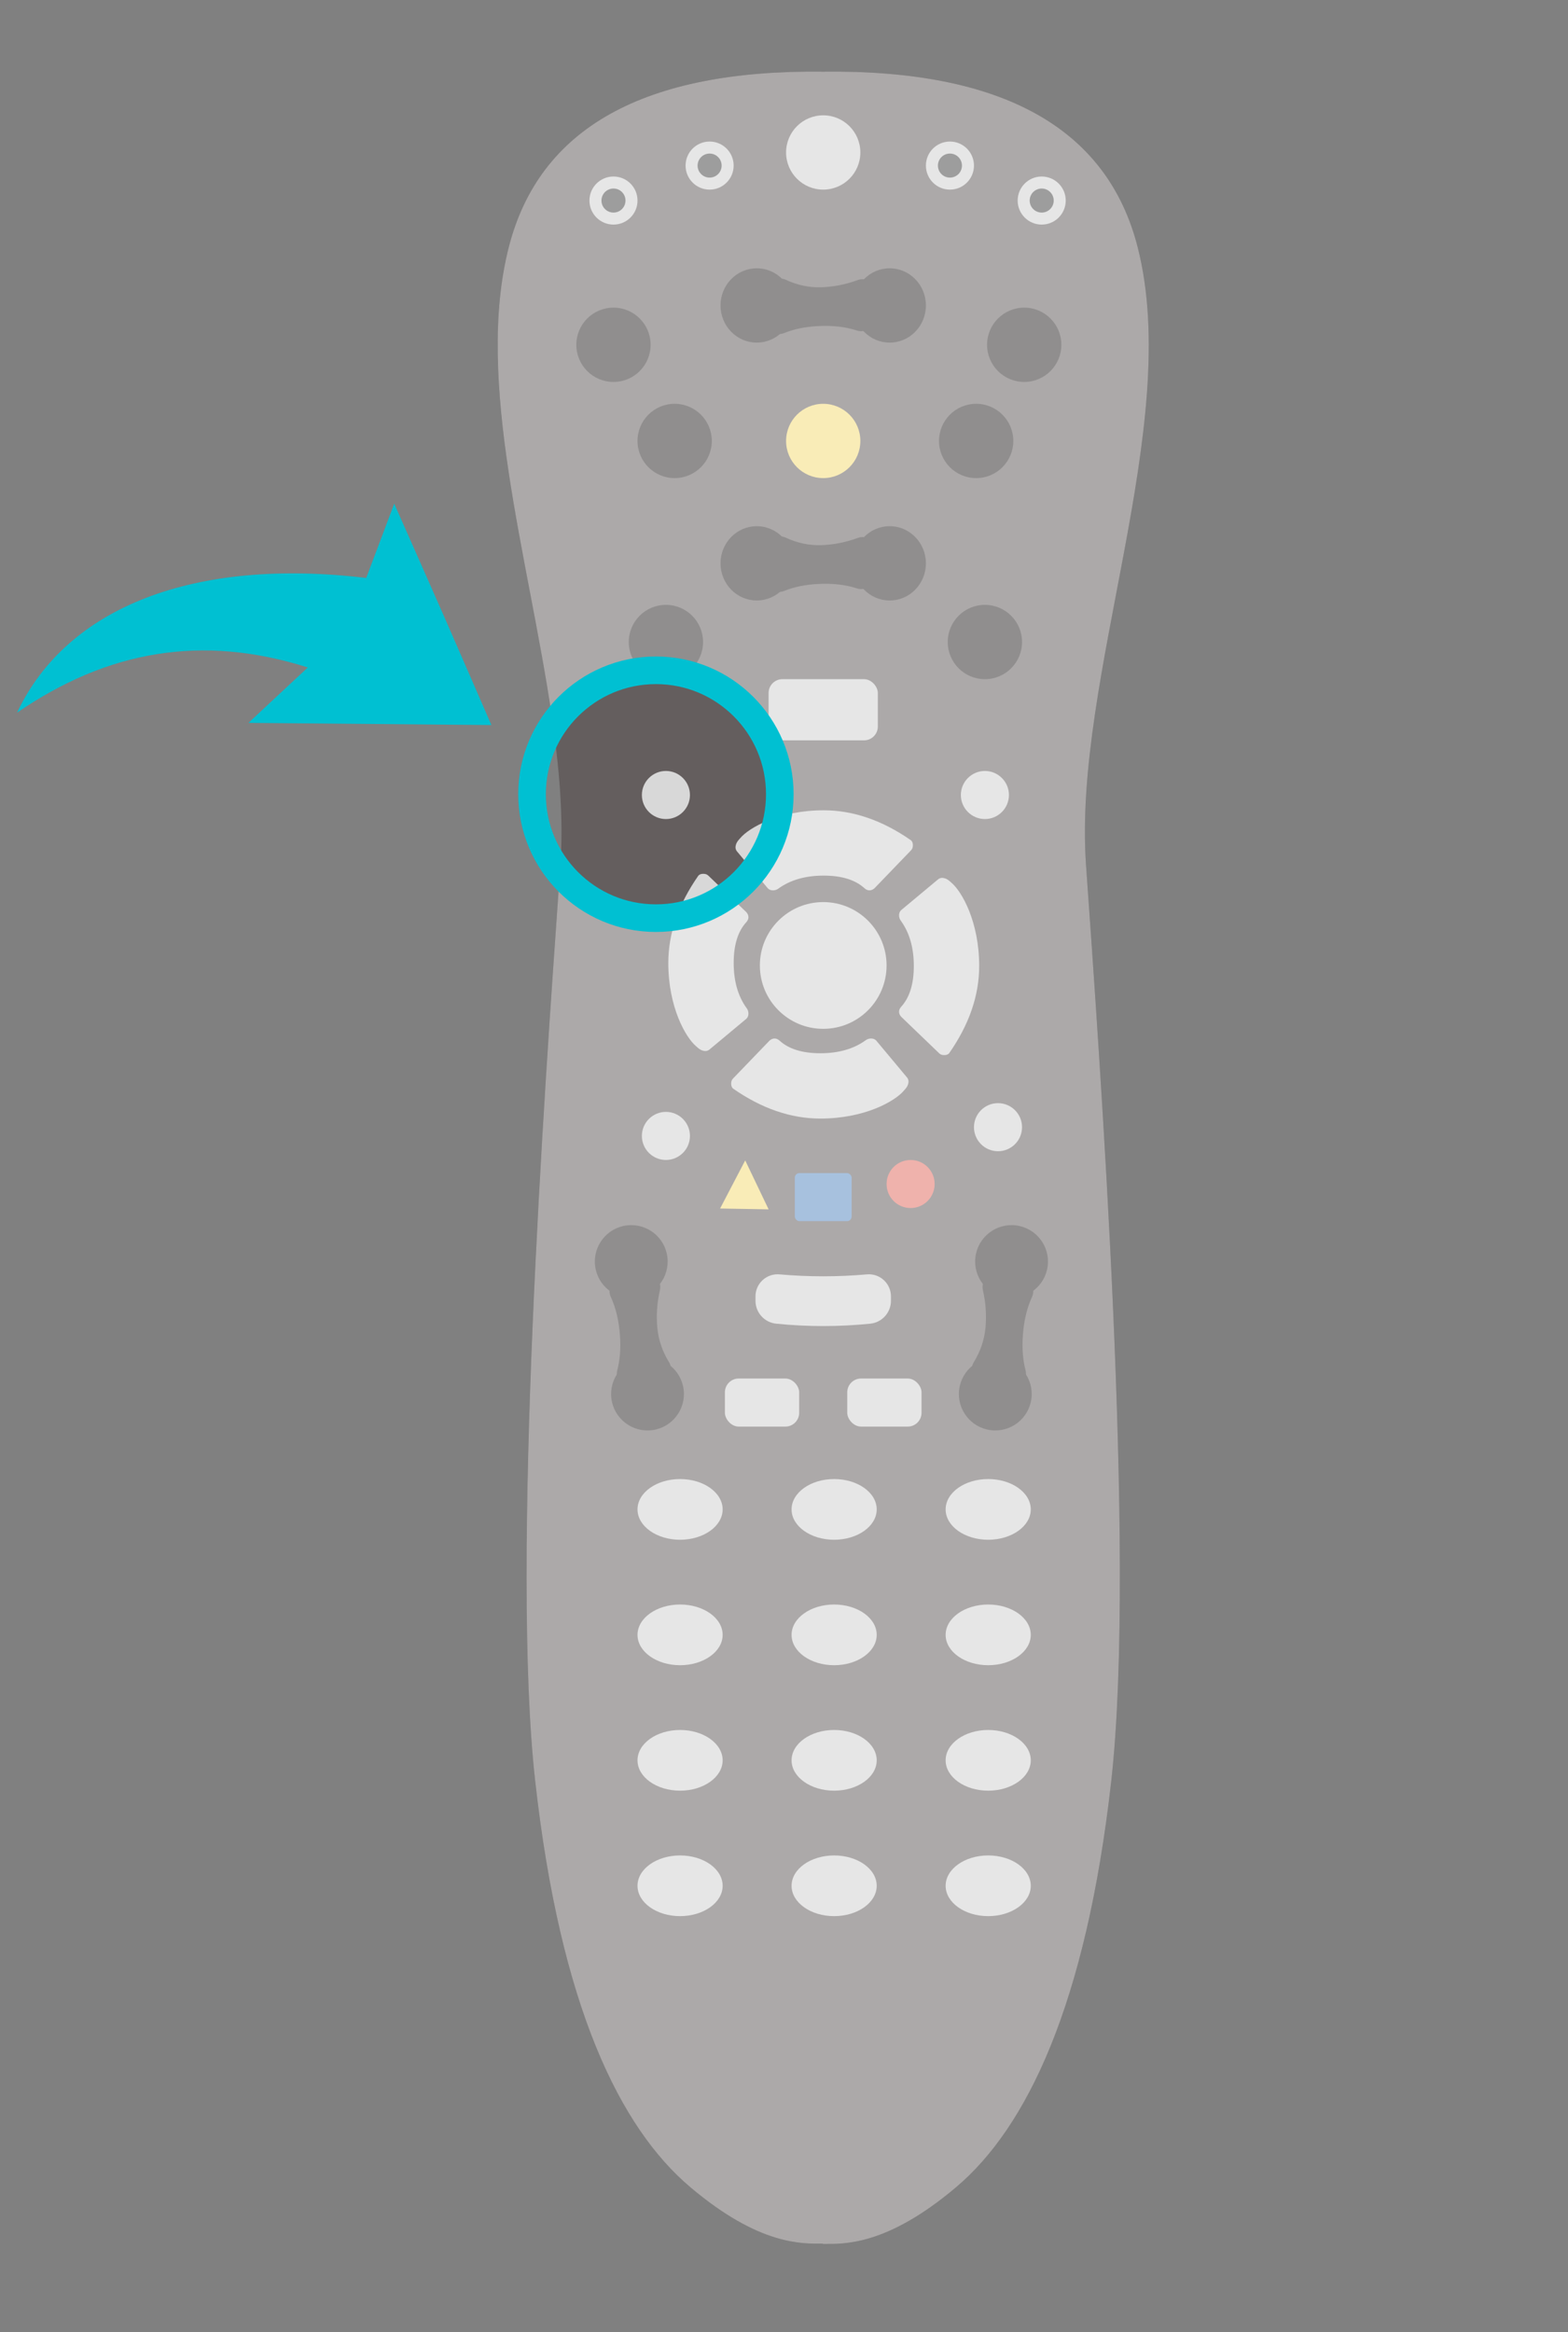 <?xml version="1.0" encoding="UTF-8"?>
<svg width="341px" height="507px" viewBox="0 0 341 507" version="1.1" xmlns="http://www.w3.org/2000/svg" xmlns:xlink="http://www.w3.org/1999/xlink">
    <rect x="0" y="0" width="341" height="507" fill="#808080" stroke="none"/>
    <!-- Generator: Sketch 53 (72520) - https://sketchapp.com -->
    <title>balao copy 9</title>
    <desc>Created with Sketch.</desc>
    <g id="Page-1" stroke="none" stroke-width="1" fill="none" fill-rule="evenodd">
        <g id="Group-6" transform="translate(108.204, 15)">
            <g id="Group">
                <g id="Group-27-Copy" transform="translate(0.029, 0.569)">
                    <path d="M70.692,472.221 C66.255,472.229 56.93,472.685 41.85,459.914 C26.651,447.042 13.643,420.797 8.147,371.57 C2.651,322.344 10.779,213.317 13.643,172.458 C16.508,131.599 -7.51,76.952 2.421,38.132 C9.042,12.253 31.834,-0.454 70.797,0.012 C109.758,-0.453 132.549,12.253 139.17,38.132 C149.102,76.952 125.083,131.599 127.948,172.458 C130.813,213.317 138.94,322.591 133.444,371.57 C127.948,420.549 114.941,447.042 99.742,459.914 C84.542,472.786 75.189,472.286 70.794,472.286 C70.76,472.286 70.726,472.264 70.692,472.221 Z" id="Combined-Shape" fill="#645E5E"></path>
                    <g id="Group-32" transform="translate(19.956, 22.807)">
                        <circle id="Oval" fill="#D8D8D8" cx="5.227" cy="5.227" r="5.227"></circle>
                        <circle id="Oval-Copy" fill="#464646" cx="5.227" cy="5.227" r="2.613"></circle>
                    </g>
                    <g id="Group-32-Copy-2" transform="translate(40.862, 15.204)">
                        <circle id="Oval" fill="#D8D8D8" cx="5.227" cy="5.227" r="5.227"></circle>
                        <circle id="Oval-Copy" fill="#464646" cx="5.227" cy="5.227" r="2.613"></circle>
                    </g>
                    <g id="Group-32-Copy-5" transform="translate(62.718, 9.503)" fill="#D8D8D8">
                        <circle id="Oval" cx="8.077" cy="8.077" r="8.077"></circle>
                    </g>
                    <g id="Group-32-Copy-25" transform="translate(31.359, 152.045)" fill="#D8D8D8">
                        <circle id="Oval" cx="5.227" cy="5.227" r="5.227"></circle>
                    </g>
                    <g id="Group-32-Copy-26" transform="translate(100.73, 152.045)" fill="#D8D8D8">
                        <circle id="Oval" cx="5.227" cy="5.227" r="5.227"></circle>
                    </g>
                    <g id="Group-32-Copy-27" transform="translate(103.58, 224.266)" fill="#D8D8D8">
                        <circle id="Oval" cx="5.227" cy="5.227" r="5.227"></circle>
                    </g>
                    <circle id="Oval" fill="#EB7065" cx="89.801" cy="241.846" r="5.227"></circle>
                    <polygon id="Triangle" fill="#FFE47B" transform="translate(53.738, 241.988) rotate(1) translate(-53.738, -241.988) " points="53.738 236.711 59.014 247.266 48.461 247.266"></polygon>
                    <g id="Group-32-Copy-28" transform="translate(31.359, 226.166)" fill="#D8D8D8">
                        <circle id="Oval" cx="5.227" cy="5.227" r="5.227"></circle>
                    </g>
                    <circle id="Oval" fill="#FFE47B" cx="70.796" cy="80.299" r="8.077"></circle>
                    <circle id="Oval" fill="#2C2828" cx="36.586" cy="124.011" r="8.077"></circle>
                    <circle id="Oval-Copy-2" fill="#2C2828" cx="105.956" cy="124.011" r="8.077"></circle>
                    <circle id="Oval-Copy-3" fill="#2C2828" cx="114.509" cy="59.392" r="8.077"></circle>
                    <g id="Group-23" transform="translate(48.464, 42.763)" fill="#2C2828">
                        <ellipse id="Oval-Copy-13" cx="36.781" cy="8.077" rx="7.882" ry="8.077"></ellipse>
                        <ellipse id="Oval-Copy-14" cx="7.882" cy="8.077" rx="7.882" ry="8.077"></ellipse>
                        <path d="M14.219,2.508 C16.702,3.665 19.258,4.204 21.889,4.125 C24.547,4.046 27.202,3.521 29.854,2.552 L29.854,2.552 C31.41,1.983 33.132,2.783 33.701,4.339 C33.841,4.722 33.902,5.129 33.879,5.536 L33.585,10.838 C33.493,12.492 32.077,13.759 30.423,13.667 C30.162,13.652 29.904,13.604 29.656,13.522 C27.177,12.711 24.339,12.391 21.143,12.565 C18.387,12.714 15.959,13.216 13.858,14.069 L13.858,14.069 C12.323,14.693 10.573,13.954 9.949,12.419 C9.79,12.026 9.715,11.603 9.731,11.18 L9.954,5.117 C10.015,3.461 11.406,2.168 13.062,2.229 C13.463,2.244 13.856,2.339 14.219,2.508 Z" id="Rectangle-Copy-45"></path>
                    </g>
                    <g id="Group-23-Copy" transform="translate(48.464, 98.829)" fill="#2C2828">
                        <ellipse id="Oval-Copy-13" cx="36.781" cy="8.077" rx="7.882" ry="8.077"></ellipse>
                        <ellipse id="Oval-Copy-14" cx="7.882" cy="8.077" rx="7.882" ry="8.077"></ellipse>
                        <path d="M14.219,2.508 C16.702,3.665 19.258,4.204 21.889,4.125 C24.547,4.046 27.202,3.521 29.854,2.552 L29.854,2.552 C31.41,1.983 33.132,2.783 33.701,4.339 C33.841,4.722 33.902,5.129 33.879,5.536 L33.585,10.838 C33.493,12.492 32.077,13.759 30.423,13.667 C30.162,13.652 29.904,13.604 29.656,13.522 C27.177,12.711 24.339,12.391 21.143,12.565 C18.387,12.714 15.959,13.216 13.858,14.069 L13.858,14.069 C12.323,14.693 10.573,13.954 9.949,12.419 C9.79,12.026 9.715,11.603 9.731,11.18 L9.954,5.117 C10.015,3.461 11.406,2.168 13.062,2.229 C13.463,2.244 13.856,2.339 14.219,2.508 Z" id="Rectangle-Copy-45"></path>
                    </g>
                    <g id="Group-23-Copy-2" transform="translate(110.078, 273.042) rotate(-83) translate(-110.078, -273.042) translate(87.578, 265.042)" fill="#2C2828">
                        <ellipse id="Oval-Copy-13" cx="36.937" cy="7.917" rx="7.915" ry="7.917"></ellipse>
                        <ellipse id="Oval-Copy-14" cx="7.915" cy="7.917" rx="7.915" ry="7.917"></ellipse>
                        <path d="M14.241,2.44 C16.746,3.587 19.326,4.121 21.982,4.043 C24.662,3.965 27.339,3.447 30.012,2.489 L30.012,2.489 C31.572,1.931 33.29,2.742 33.848,4.302 C33.984,4.68 34.042,5.082 34.019,5.484 L33.729,10.579 C33.635,12.233 32.218,13.498 30.563,13.404 C30.309,13.389 30.057,13.342 29.815,13.264 C27.318,12.461 24.457,12.144 21.232,12.315 C18.45,12.462 16.001,12.958 13.883,13.802 L13.883,13.802 C12.344,14.416 10.599,13.666 9.985,12.127 C9.83,11.738 9.758,11.321 9.774,10.903 L9.994,5.055 C10.057,3.4 11.45,2.108 13.105,2.17 C13.498,2.185 13.884,2.277 14.241,2.44 Z" id="Rectangle-Copy-45"></path>
                    </g>
                    <g id="Group-23-Copy-3" transform="translate(30.725, 273.042) scale(-1, 1) rotate(-83) translate(-30.725, -273.042) translate(8.225, 265.042)" fill="#2C2828">
                        <ellipse id="Oval-Copy-13" cx="36.937" cy="7.917" rx="7.915" ry="7.917"></ellipse>
                        <ellipse id="Oval-Copy-14" cx="7.915" cy="7.917" rx="7.915" ry="7.917"></ellipse>
                        <path d="M14.241,2.44 C16.746,3.587 19.326,4.121 21.982,4.043 C24.662,3.965 27.339,3.447 30.012,2.489 L30.012,2.489 C31.572,1.931 33.29,2.742 33.848,4.302 C33.984,4.68 34.042,5.082 34.019,5.484 L33.729,10.579 C33.635,12.233 32.218,13.498 30.563,13.404 C30.309,13.389 30.057,13.342 29.815,13.264 C27.318,12.461 24.457,12.144 21.232,12.315 C18.45,12.462 16.001,12.958 13.883,13.802 L13.883,13.802 C12.344,14.416 10.599,13.666 9.985,12.127 C9.83,11.738 9.758,11.321 9.774,10.903 L9.994,5.055 C10.057,3.4 11.45,2.108 13.105,2.17 C13.498,2.185 13.884,2.277 14.241,2.44 Z" id="Rectangle-Copy-45"></path>
                    </g>
                    <circle id="Oval-Copy-4" fill="#2C2828" cx="25.182" cy="59.392" r="8.077"></circle>
                    <circle id="Oval-Copy-5" fill="#2C2828" cx="38.486" cy="80.299" r="8.077"></circle>
                    <circle id="Oval-Copy-6" fill="#2C2828" cx="104.056" cy="80.299" r="8.077"></circle>
                    <g id="Group-32-Copy-6" transform="translate(57.017, 180.553)" fill="#D8D8D8">
                        <circle id="Oval" cx="13.779" cy="13.779" r="13.779"></circle>
                    </g>
                    <g id="Group-37" transform="translate(30.409, 305.99)" fill="#D8D8D8">
                        <g id="Group-32-Copy-7">
                            <ellipse id="Oval" cx="9.258" cy="6.599" rx="9.258" ry="6.599"></ellipse>
                        </g>
                        <g id="Group-32-Copy-8" transform="translate(33.505, 0)">
                            <ellipse id="Oval" cx="9.258" cy="6.599" rx="9.258" ry="6.599"></ellipse>
                        </g>
                        <g id="Group-32-Copy-9" transform="translate(67.009, 0)">
                            <ellipse id="Oval" cx="9.258" cy="6.599" rx="9.258" ry="6.599"></ellipse>
                        </g>
                        <g id="Group-32-Copy-12" transform="translate(0, 27.277)">
                            <ellipse id="Oval" cx="9.258" cy="6.599" rx="9.258" ry="6.599"></ellipse>
                        </g>
                        <g id="Group-32-Copy-11" transform="translate(33.505, 27.277)">
                            <ellipse id="Oval" cx="9.258" cy="6.599" rx="9.258" ry="6.599"></ellipse>
                        </g>
                        <g id="Group-32-Copy-10" transform="translate(67.009, 27.277)">
                            <ellipse id="Oval" cx="9.258" cy="6.599" rx="9.258" ry="6.599"></ellipse>
                        </g>
                        <g id="Group-32-Copy-15" transform="translate(0, 54.553)">
                            <ellipse id="Oval" cx="9.258" cy="6.599" rx="9.258" ry="6.599"></ellipse>
                        </g>
                        <g id="Group-32-Copy-14" transform="translate(33.505, 54.553)">
                            <ellipse id="Oval" cx="9.258" cy="6.599" rx="9.258" ry="6.599"></ellipse>
                        </g>
                        <g id="Group-32-Copy-13" transform="translate(67.009, 54.553)">
                            <ellipse id="Oval" cx="9.258" cy="6.599" rx="9.258" ry="6.599"></ellipse>
                        </g>
                        <g id="Group-32-Copy-18" transform="translate(0, 81.83)">
                            <ellipse id="Oval" cx="9.258" cy="6.599" rx="9.258" ry="6.599"></ellipse>
                        </g>
                        <g id="Group-32-Copy-17" transform="translate(33.505, 81.83)">
                            <ellipse id="Oval" cx="9.258" cy="6.599" rx="9.258" ry="6.599"></ellipse>
                        </g>
                        <g id="Group-32-Copy-16" transform="translate(67.009, 81.83)">
                            <ellipse id="Oval" cx="9.258" cy="6.599" rx="9.258" ry="6.599"></ellipse>
                        </g>
                    </g>
                    <g id="Group-32-Copy-4" transform="translate(118.036, 28.307) scale(-1, 1) translate(-118.036, -28.307) translate(112.536, 22.807)">
                        <circle id="Oval" fill="#D8D8D8" cx="5.227" cy="5.227" r="5.227"></circle>
                        <circle id="Oval-Copy" fill="#464646" cx="5.227" cy="5.227" r="2.613"></circle>
                    </g>
                    <g id="Group-32-Copy-3" transform="translate(98.08, 20.704) scale(-1, 1) translate(-98.08, -20.704) translate(92.58, 15.204)">
                        <circle id="Oval" fill="#D8D8D8" cx="5.227" cy="5.227" r="5.227"></circle>
                        <circle id="Oval-Copy" fill="#464646" cx="5.227" cy="5.227" r="2.613"></circle>
                    </g>
                    <g id="Group-38" transform="translate(37.061, 160.597)" fill="#D8D8D8">
                        <path d="M14.929,8.869 L21.686,16.962 C21.975,17.26 22.35,17.409 22.812,17.409 C23.274,17.409 23.693,17.26 24.07,16.962 C26.656,15.122 29.91,14.202 33.833,14.202 C37.756,14.202 40.72,15.122 42.725,16.962 C43.069,17.26 43.425,17.409 43.795,17.409 C44.165,17.409 44.525,17.26 44.875,16.962 L52.845,8.687 C53.104,8.426 53.233,8.062 53.233,7.598 C53.233,7.133 53.104,6.78 52.845,6.539 C46.597,2.18 40.26,0 33.833,0 C24.192,0 17.617,3.772 15.692,6.048 C15.346,6.458 14.986,6.768 14.763,7.447 C14.586,7.983 14.642,8.457 14.929,8.869 Z" id="Path-8"></path>
                        <path d="M39.942,34.124 L46.692,42.226 C46.981,42.524 47.355,42.674 47.817,42.674 C48.278,42.674 48.697,42.524 49.074,42.226 C51.656,40.384 54.907,39.463 58.826,39.463 C62.744,39.463 65.705,40.384 67.709,42.226 C68.051,42.524 68.408,42.674 68.777,42.674 C69.147,42.674 69.507,42.524 69.856,42.226 L77.817,33.942 C78.076,33.68 78.205,33.317 78.205,32.851 C78.205,32.386 78.076,32.033 77.817,31.791 C71.577,27.427 65.246,25.246 58.826,25.246 C49.195,25.246 42.627,29.022 40.705,31.301 C40.359,31.71 39.999,32.021 39.776,32.7 C39.6,33.237 39.655,33.712 39.942,34.124 Z" id="Path-8-Copy" transform="translate(58.94, 33.96) rotate(-270) translate(-58.94, -33.96) "></path>
                        <path d="M13.981,58.481 L20.739,66.574 C21.027,66.873 21.403,67.022 21.865,67.022 C22.326,67.022 22.746,66.873 23.123,66.574 C25.708,64.735 28.962,63.815 32.885,63.815 C36.808,63.815 39.773,64.735 41.778,66.574 C42.121,66.873 42.478,67.022 42.848,67.022 C43.218,67.022 43.578,66.873 43.928,66.574 L51.898,58.3 C52.156,58.038 52.286,57.675 52.286,57.21 C52.286,56.745 52.156,56.392 51.898,56.151 C45.65,51.792 39.313,49.612 32.885,49.612 C23.245,49.612 16.67,53.384 14.745,55.661 C14.399,56.07 14.038,56.38 13.815,57.059 C13.639,57.595 13.694,58.069 13.981,58.481 Z" id="Path-8-Copy-2" transform="translate(33, 58.317) rotate(-180) translate(-33, -58.317) "></path>
                        <path d="M-10.239,33.238 L-3.488,41.339 C-3.2,41.638 -2.826,41.787 -2.364,41.787 C-1.903,41.787 -1.484,41.638 -1.107,41.339 C1.475,39.498 4.726,38.577 8.645,38.577 C12.564,38.577 15.525,39.498 17.528,41.339 C17.871,41.638 18.227,41.787 18.597,41.787 C18.966,41.787 19.326,41.638 19.675,41.339 L27.637,33.056 C27.895,32.794 28.024,32.43 28.024,31.965 C28.024,31.5 27.895,31.146 27.637,30.905 C21.396,26.541 15.065,24.359 8.645,24.359 C-0.986,24.359 -7.553,28.135 -9.476,30.414 C-9.821,30.824 -10.182,31.134 -10.405,31.814 C-10.581,32.35 -10.526,32.825 -10.239,33.238 Z" id="Path-8-Copy-3" transform="translate(8.759, 33.073) rotate(-90) translate(-8.759, -33.073) "></path>
                    </g>
                    <rect id="Rectangle" fill="#D8D8D8" x="58.917" y="132.089" width="23.757" height="13.304" rx="3"></rect>
                    <rect id="Rectangle-Copy-44" fill="#5B8FC9" x="64.619" y="239.47" width="12.354" height="10.453" rx="1"></rect>
                    <path d="M61.295,261.491 C64.462,261.77 67.629,261.91 70.796,261.91 C73.963,261.91 77.129,261.77 80.296,261.491 L80.296,261.491 C82.94,261.257 85.273,263.211 85.506,265.855 C85.519,265.996 85.525,266.137 85.525,266.278 L85.525,267.236 C85.525,269.802 83.583,271.952 81.03,272.211 C77.619,272.557 74.207,272.73 70.796,272.73 C67.384,272.73 63.973,272.557 60.562,272.211 L60.562,272.211 C58.009,271.952 56.066,269.802 56.066,267.236 L56.066,266.278 C56.066,263.624 58.218,261.472 60.872,261.472 C61.014,261.472 61.155,261.478 61.295,261.491 Z" id="Rectangle-Copy-41" fill="#D8D8D8"></path>
                    <rect id="Rectangle-Copy-42" fill="#D8D8D8" x="49.414" y="284.133" width="16.155" height="10.453" rx="3"></rect>
                    <rect id="Rectangle-Copy-43" fill="#D8D8D8" x="76.022" y="284.133" width="16.155" height="10.453" rx="3"></rect>
                </g>
            </g>
            <path d="M13.377,177.232 C18.557,182.836 25.971,186.345 34.205,186.345 C49.866,186.345 62.562,173.649 62.562,157.987 C62.562,142.326 49.866,129.63 34.205,129.63 C25.086,129.63 16.972,133.934 11.785,140.622 C6.732,106.1 -5.024,67.918 2.451,38.702 C9.072,12.822 31.864,0.115 70.826,0.582 C109.788,0.116 132.579,12.823 139.2,38.702 C149.131,77.521 125.113,132.168 127.977,173.027 C130.842,213.886 138.969,323.16 133.473,372.139 C127.977,421.119 114.97,447.611 99.771,460.483 C84.572,473.356 75.218,472.855 70.824,472.855 C70.789,472.855 70.755,472.833 70.722,472.79 C66.284,472.798 56.959,473.254 41.879,460.483 C26.68,447.611 13.673,421.366 8.177,372.139 C2.86,324.516 10.293,220.924 13.377,177.232 Z" id="Combined-Shape" fill="#F5F5F5" opacity="0.5"></path>
            <circle id="Oval-Copy-7" stroke="#00C0D2" stroke-width="6" cx="34.442" cy="157.673" r="26.942"></circle>
        </g>
        <path d="M108.792,153.217 C91.254,154.595 74.539,155.908 56.113,157.356 C60.447,152.542 63.8,148.819 67.934,144.227 C44.252,138.938 24.162,144.417 5.792,159.531 C14.644,135.552 41.446,122.544 78.889,123.737 C80.291,118.739 81.736,113.584 83.549,107.12 C88.236,115.616 92.376,123.083 96.476,130.571 C100.499,137.917 104.483,145.288 108.792,153.217" id="Fill-77-Copy" fill="#00C0D2" transform="translate(57.292, 133.325) rotate(-355) translate(-57.292, -133.325) "></path>
    </g>
</svg>